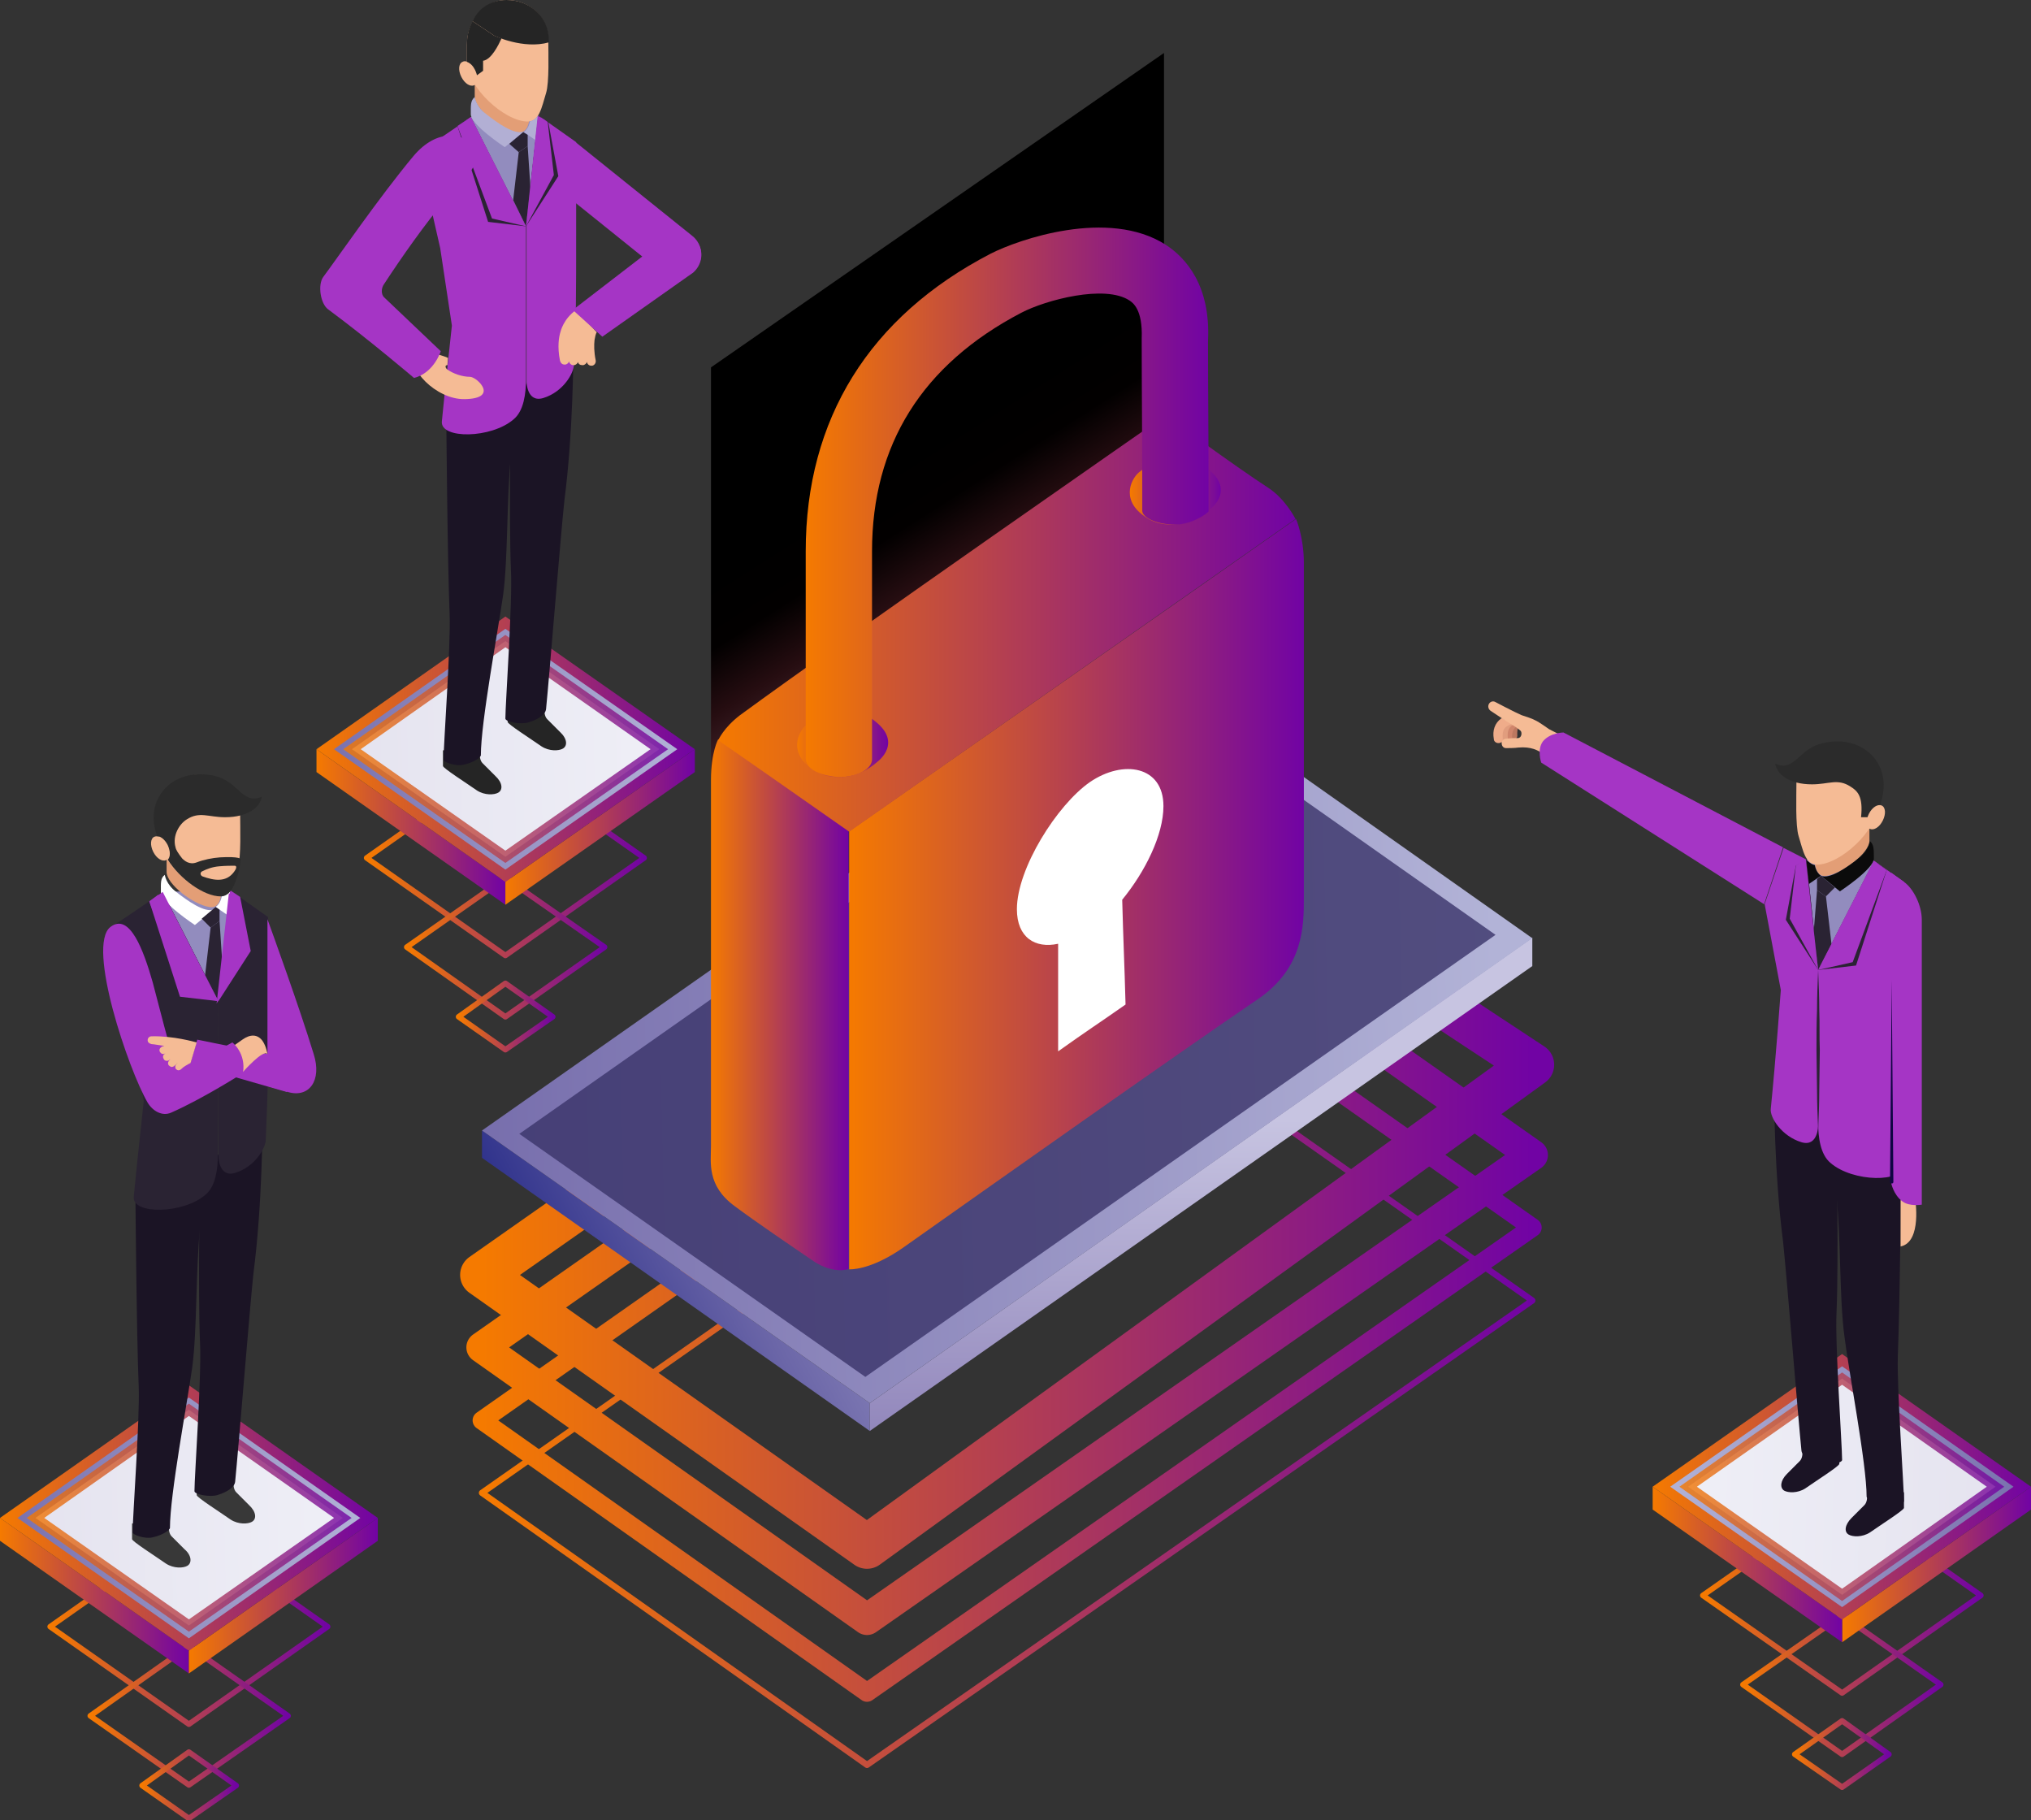 <svg width="202" height="181" viewBox="0 0 202 181" fill="none" xmlns="http://www.w3.org/2000/svg">
<rect x="0" y="0" width="202" height="181" fill="#333333" stroke="none"/>
<g clip-path="url(#clip0_1262_3342)">
<path d="M50.264 75.615L36.465 85.317L50.264 95.018L64.064 85.317L50.264 75.615Z" stroke="url(#paint0_linear_1262_3342)" stroke-width="0.552" stroke-miterlimit="10" stroke-linecap="round" stroke-linejoin="round"/>
<path d="M50.264 87.312L40.455 94.187L50.264 101.116L60.129 94.187L50.264 87.312Z" stroke="url(#paint1_linear_1262_3342)" stroke-width="0.552" stroke-miterlimit="10" stroke-linecap="round" stroke-linejoin="round"/>
<path d="M50.264 97.79L45.609 101.116L50.264 104.387L54.975 101.116L50.264 97.79Z" stroke="url(#paint2_linear_1262_3342)" stroke-width="0.552" stroke-miterlimit="10" stroke-linecap="round" stroke-linejoin="round"/>
<path d="M49.765 87.961V89.01L31.978 76.519V75.469L49.765 87.961Z" fill="url(#paint3_linear_1262_3342)" stroke="url(#paint4_linear_1262_3342)"/>
<path d="M68.606 76.519L50.764 89.013V87.961L68.606 75.467V76.519Z" fill="url(#paint5_linear_1262_3342)" stroke="url(#paint6_linear_1262_3342)"/>
<path d="M68.234 74.506L50.265 87.089L32.347 74.506L50.265 61.923L68.234 74.506Z" fill="url(#paint7_linear_1262_3342)" stroke="url(#paint8_linear_1262_3342)"/>
<path opacity="0.8" d="M65.575 74.505L50.265 85.205L35.007 74.505L50.265 63.753L65.575 74.505Z" fill="white" stroke="url(#paint9_linear_1262_3342)"/>
<path d="M49.544 78.831C49.156 79.052 48.214 79.108 47.438 78.609C46.33 77.833 44.057 76.391 44.057 76.17C44.057 76.004 44.057 75.671 44.057 75.671V74.95V74.618H47.715C47.715 74.618 47.715 74.839 47.715 74.95C47.715 75.117 47.715 75.615 47.992 75.893C48.38 76.281 48.602 76.502 49.267 77.168C49.987 77.833 50.043 78.553 49.544 78.831Z" fill="#252525"/>
<path d="M47.826 75.116C47.826 75.283 47.161 75.837 46.053 76.059C45.277 76.225 44.113 75.782 44.113 75.56C44.113 74.063 44.833 64.251 44.722 61.146C44.501 55.935 44.39 41.744 44.39 41.744L50.929 39.249C50.929 39.249 51.262 41.245 50.819 45.292C50.375 49.616 50.541 55.381 50.043 59.151C49.544 62.699 47.826 71.79 47.826 75.116Z" fill="#1B1425"/>
<path d="M55.972 74.451C55.585 74.673 54.642 74.728 53.867 74.23C52.758 73.453 50.486 72.012 50.486 71.79C50.486 71.624 50.486 71.291 50.486 71.291V70.571V70.238H54.144C54.144 70.238 54.144 70.46 54.144 70.571C54.144 70.737 54.144 71.236 54.421 71.513C54.809 71.901 55.03 72.123 55.695 72.788C56.416 73.453 56.471 74.174 55.972 74.451Z" fill="#252525"/>
<path d="M54.31 70.515C54.255 71.07 53.479 71.569 52.537 71.846C51.816 72.067 50.264 71.79 50.264 71.458C50.264 69.961 50.985 59.871 50.819 56.767C50.597 51.556 50.819 39.194 50.819 39.194L57.025 35.036C57.025 35.036 57.025 42.908 56.139 49.727C55.751 53.33 54.642 67.189 54.31 70.515Z" fill="#1B1425"/>
<path d="M46.828 11.642L53.534 11.475L52.315 22.507L46.828 11.642Z" fill="#928CBE"/>
<path d="M53.534 11.475L52.37 22.452V37.919C52.37 37.919 52.37 40.081 54.033 39.582C56.028 38.972 57.081 37.087 57.081 36.255C57.303 30.878 57.303 30.989 57.303 21.565V14.136L53.534 11.475Z" fill="#A535C5"/>
<path d="M52.315 22.507L46.828 11.642C44.556 13.249 41.619 15.19 41.619 15.19L43.781 24.669L44.944 32.375C44.944 32.375 44.279 38.473 43.947 41.91C43.781 43.684 48.879 43.628 51.096 41.688C52.093 40.857 52.315 39.138 52.315 37.697C52.315 34.093 52.315 22.507 52.315 22.507Z" fill="#A535C5"/>
<path d="M52.315 3.936C51.816 3.659 50.985 3.548 50.375 3.548C48.491 3.548 47.216 5.322 47.216 7.151V9.646C47.216 10.866 49.821 12.861 51.428 13.139C51.761 13.194 51.927 13.139 52.038 13.083C52.259 12.972 52.481 12.64 52.481 12.529C52.647 12.196 52.703 11.531 52.703 11.531L52.315 3.936Z" fill="#E39E76"/>
<path d="M50.375 0C48.048 0 46.44 2.162 46.44 4.435V6.098C46.44 8.704 50.209 12.085 52.481 12.085C53.645 12.085 53.867 10.699 54.31 9.258C54.642 8.205 54.532 5.266 54.532 3.991C54.532 1.663 52.647 0 50.375 0Z" fill="#F5BB95"/>
<path d="M47.272 6.985C47.604 7.65 47.549 8.315 47.161 8.482C46.773 8.648 46.219 8.315 45.886 7.65C45.554 6.985 45.609 6.32 45.997 6.153C46.385 5.932 46.939 6.32 47.272 6.985Z" fill="#F5BB95"/>
<path d="M47.216 9.646C47.216 9.646 47.327 10.588 48.38 11.364C49.433 12.196 51.207 13.471 52.093 13.083L50.209 14.635C50.209 14.635 46.828 12.418 46.828 11.364C46.828 10.477 46.773 10.034 47.216 9.646Z" fill="#B2AFD4"/>
<path d="M52.703 12.085C52.703 12.085 52.592 12.806 52.093 13.138L53.312 13.97L53.59 11.475C53.534 11.475 53.202 11.974 52.703 12.085Z" fill="#B2AFD4"/>
<path d="M49.156 3.548L46.995 2.107C46.607 2.827 46.441 3.603 46.441 4.435V6.098V6.153C47.216 6.431 47.438 7.484 47.438 7.484L48.048 7.04V6.043C48.879 5.932 49.599 4.435 49.877 3.825C49.433 3.659 49.156 3.548 49.156 3.548Z" fill="#252525"/>
<path d="M54.587 4.213C54.587 4.102 54.587 4.047 54.587 3.991C54.587 1.663 52.703 0 50.375 0C48.879 0 47.66 0.721 46.995 2.107L49.156 3.548C49.156 3.548 52.038 4.934 54.587 4.213Z" fill="#252525"/>
<path d="M52.481 14.524V13.416L52.038 13.138L50.652 14.303L51.594 15.134L52.481 14.524Z" fill="#2A2333"/>
<path d="M51.594 15.134L51.04 19.902L52.315 22.507L52.758 18.682L52.481 14.524L51.594 15.134Z" fill="#2A2333"/>
<path d="M48.546 22.064L45.498 12.529L46.385 11.919L52.315 22.507L48.546 22.064Z" fill="#2A2333"/>
<path d="M52.315 22.507L55.529 17.518L54.532 12.141L53.534 11.475L52.315 22.507Z" fill="#2A2333"/>
<path d="M52.315 22.507L48.934 21.731L45.498 12.529L46.828 11.642L52.315 22.507Z" fill="#A535C5"/>
<path d="M52.315 22.507L55.086 17.407L54.476 12.141C54.476 12.141 54.033 11.752 53.479 11.531L52.315 22.507Z" fill="#A535C5"/>
<path d="M46.219 39.692C49.655 39.637 47.494 37.53 46.773 37.475C45.942 37.475 45.055 37.142 44.501 36.754C44.279 36.588 44.224 36.311 44.501 36.311L44.556 35.59C44.335 35.479 43.947 35.368 43.614 35.258C42.506 34.925 41.73 34.426 41.287 35.091C40.345 36.533 43.337 39.748 46.219 39.692Z" fill="#F5BB95"/>
<path d="M41.176 37.586C41.176 37.586 36.687 33.761 32.641 30.767C31.866 30.213 31.588 28.328 32.143 27.552C33.473 25.778 37.74 19.569 41.12 15.522C43.503 12.695 45.997 13.36 46.828 14.247C48.436 16.021 46.385 17.462 44.279 19.902C42.34 22.174 39.957 25.556 38.183 28.273C37.906 28.661 37.906 29.27 38.183 29.548C40.622 31.876 43.836 34.925 43.836 34.925C43.836 34.925 43.171 37.087 41.176 37.586Z" fill="#A535C5"/>
<path d="M68.774 23.394L57.247 14.136V20.179L66.003 27.219C67.056 27.995 68.497 27.718 69.273 26.665C70.049 25.612 69.827 24.17 68.774 23.394Z" fill="#A535C5"/>
<path d="M57.303 30.823C56.028 31.71 55.751 32.985 55.751 32.985C55.585 33.484 55.418 34.481 55.695 35.867C55.751 36.089 55.917 36.255 56.139 36.255C56.194 36.255 56.194 36.255 56.25 36.255C56.416 36.2 56.582 36.089 56.582 35.923C56.638 36.145 56.804 36.311 57.026 36.311C57.081 36.311 57.081 36.311 57.136 36.311C57.303 36.255 57.469 36.145 57.469 35.978C57.524 36.2 57.691 36.311 57.912 36.311C57.968 36.311 57.968 36.311 58.023 36.311C58.189 36.255 58.355 36.145 58.355 35.978C58.411 36.2 58.577 36.366 58.799 36.366C58.854 36.366 58.854 36.366 58.91 36.366C59.131 36.311 59.298 36.089 59.242 35.812C59.076 34.98 59.076 34.315 59.131 33.816C59.187 33.484 59.242 33.206 59.353 33.04L57.303 30.823Z" fill="#F5BB95"/>
<path d="M69.328 24.059C68.608 23.117 67.278 22.895 66.336 23.616L56.97 30.823L59.907 33.483L68.941 27.108C69.827 26.332 70.049 25.002 69.328 24.059Z" fill="#A535C5"/>
<path d="M113.885 102.225L47.937 148.459L86.231 175.512L152.401 129.333L113.885 102.225Z" stroke="url(#paint10_linear_1262_3342)" stroke-width="0.621" stroke-miterlimit="10" stroke-linecap="round" stroke-linejoin="round"/>
<path d="M113.885 87.756L47.937 133.99L86.231 161.043L152.401 114.864L113.885 87.756Z" stroke="url(#paint11_linear_1262_3342)" stroke-width="3.106" stroke-miterlimit="10" stroke-linecap="round" stroke-linejoin="round"/>
<path d="M113.885 94.963L47.937 141.252L86.231 168.305L152.401 122.071L113.885 94.963Z" stroke="url(#paint12_linear_1262_3342)" stroke-width="1.864" stroke-miterlimit="10" stroke-linecap="round" stroke-linejoin="round"/>
<path d="M113.885 80.494L47.937 126.783L86.231 153.836L152.401 105.884L113.885 80.494Z" stroke="url(#paint13_linear_1262_3342)" stroke-width="4.348" stroke-miterlimit="10" stroke-linecap="round" stroke-linejoin="round"/>
<path d="M86.508 142.305L47.937 115.142V112.425L86.508 139.534V142.305Z" fill="url(#paint14_linear_1262_3342)"/>
<path d="M86.508 142.305L152.401 96.071V93.244L86.508 139.534V142.305Z" fill="url(#paint15_linear_1262_3342)"/>
<path d="M113.885 66.136L47.937 112.425L86.508 139.534L152.401 93.3L113.885 66.136Z" fill="url(#paint16_linear_1262_3342)"/>
<path opacity="0.8" d="M114.328 68.741L51.65 112.758L86.065 136.928L148.743 92.967L114.328 68.741Z" fill="#3A3469"/>
<path d="M70.714 36.533V77.334L115.769 45.735V5.266L70.714 36.533Z" fill="url(#paint17_linear_1262_3342)"/>
<path d="M89.833 124.067C98.7 117.802 116.268 105.385 125.135 99.342C129.679 96.238 129.679 92.025 129.679 89.253C129.679 81.492 129.679 63.53 129.679 55.991C129.679 53.385 128.903 51.611 128.903 51.611C119.205 58.43 84.458 82.656 84.458 82.656C84.458 82.656 84.458 115.807 84.458 126.229C84.458 126.229 86.508 126.395 89.833 124.067Z" fill="url(#paint18_linear_1262_3342)"/>
<path d="M80.966 125.453C78.528 123.79 75.258 121.572 73.097 119.965C70.27 117.913 70.714 115.585 70.714 113.977C70.714 106.272 70.714 86.481 70.714 77.556C70.714 74.784 71.434 73.509 71.434 73.509L84.402 82.6C84.402 82.6 84.402 116.583 84.402 126.173C84.458 126.229 82.906 126.728 80.966 125.453Z" fill="url(#paint19_linear_1262_3342)"/>
<path d="M115.935 41.3C115.935 41.3 122.641 46.234 126.132 48.507C127.85 49.616 128.848 51.611 128.848 51.611C117.764 59.373 84.458 82.711 84.458 82.711C84.458 82.711 73.707 75.172 71.434 73.62C71.434 73.62 71.933 72.4 73.596 71.125C84.347 63.253 115.935 41.3 115.935 41.3Z" fill="url(#paint20_linear_1262_3342)"/>
<path d="M101.139 90.417C101.139 86.37 105.129 80.05 108.398 77.777C111.723 75.504 115.714 76.17 115.714 80.161C115.714 83.044 113.885 86.703 111.613 89.475C111.723 93.632 111.834 95.739 111.945 99.897C109.34 101.726 107.955 102.613 105.24 104.553V93.854C102.967 94.353 101.139 93.244 101.139 90.417Z" fill="white"/>
<path d="M114.162 46.345C113.552 46.733 113.996 46.456 113.442 46.844C112.555 47.454 111.446 49.56 113.663 51.223C114.661 51.999 115.603 52.166 116.49 52.166C118.706 52.221 120.313 50.669 120.313 50.669C120.313 50.669 123.14 48.673 119.759 46.345C117.653 44.848 115.492 45.513 114.162 46.345Z" fill="url(#paint21_linear_1262_3342)"/>
<path d="M81.077 71.458C80.468 71.846 80.911 71.569 80.357 71.957C79.47 72.566 78.362 74.673 80.578 76.336C81.576 77.112 82.518 77.278 83.405 77.278C85.621 77.334 87.229 75.782 87.229 75.782C87.229 75.782 90.055 73.786 86.674 71.458C84.513 69.961 82.352 70.626 81.077 71.458Z" fill="url(#paint22_linear_1262_3342)"/>
<path d="M83.405 77.278C85.234 77.278 86.73 76.502 86.73 75.504V54.827C86.73 44.238 91.717 36.255 101.582 31.1C104.02 29.825 109.895 28.273 112.333 29.88C112.666 30.102 113.663 30.767 113.552 33.65C113.552 33.705 113.552 33.761 113.552 33.872C113.552 38.75 113.608 43.629 113.608 48.507V50.78C113.608 51.445 114.938 52.166 116.933 52.166C118.54 52.166 120.202 51.002 120.202 50.835V48.452C120.202 43.629 120.147 38.75 120.147 33.927C120.424 28.439 117.986 25.667 115.935 24.337C110.227 20.678 101.249 23.838 98.534 25.224C86.453 31.488 80.135 41.688 80.135 54.827V75.338C80.079 77.112 83.405 77.278 83.405 77.278Z" fill="url(#paint23_linear_1262_3342)"/>
<path d="M183.213 148.958L197.012 158.659L183.213 168.361L169.359 158.659L183.213 148.958Z" stroke="url(#paint24_linear_1262_3342)" stroke-width="0.552" stroke-miterlimit="10" stroke-linecap="round" stroke-linejoin="round"/>
<path d="M183.213 160.655L193.022 167.529L183.213 174.458L173.349 167.529L183.213 160.655Z" stroke="url(#paint25_linear_1262_3342)" stroke-width="0.552" stroke-miterlimit="10" stroke-linecap="round" stroke-linejoin="round"/>
<path d="M183.213 171.132L187.868 174.459L183.213 177.729L178.503 174.459L183.213 171.132Z" stroke="url(#paint26_linear_1262_3342)" stroke-width="0.552" stroke-miterlimit="10" stroke-linecap="round" stroke-linejoin="round"/>
<path d="M201.5 149.861L183.713 162.353V161.302L201.5 148.811V149.861Z" fill="url(#paint27_linear_1262_3342)" stroke="url(#paint28_linear_1262_3342)"/>
<path d="M182.713 161.302V162.355L164.871 149.861V148.809L182.713 161.302Z" fill="url(#paint29_linear_1262_3342)" stroke="url(#paint30_linear_1262_3342)"/>
<path d="M201.13 147.849L183.212 160.432L165.243 147.849L183.212 135.266L201.13 147.849Z" fill="url(#paint31_linear_1262_3342)" stroke="url(#paint32_linear_1262_3342)"/>
<path opacity="0.8" d="M198.471 147.849L183.213 158.602L167.9 147.849L183.212 137.096L198.471 147.849Z" fill="white" stroke="url(#paint33_linear_1262_3342)"/>
<path d="M151.015 72.289C150.904 72.511 150.904 72.788 150.904 73.065C150.96 73.342 150.738 73.564 150.516 73.564H150.461C150.239 73.564 150.018 73.398 150.018 73.176C149.962 72.622 150.073 72.123 150.295 71.735C150.461 71.957 150.738 72.178 151.015 72.289Z" fill="#BC7860"/>
<path d="M150.128 71.624C150.35 71.846 150.572 72.067 150.849 72.234C150.849 72.234 150.793 72.234 150.793 72.289C150.461 72.511 150.35 72.954 150.405 73.453C150.461 73.731 150.239 73.952 150.017 73.952H149.962C149.74 73.952 149.519 73.786 149.519 73.564C149.352 72.733 149.574 72.067 150.128 71.624Z" fill="#D0856B"/>
<path d="M149.851 71.457L149.907 71.402C149.962 71.457 149.962 71.513 150.018 71.568C150.184 71.735 150.35 71.901 150.572 72.067C150.516 72.123 150.405 72.123 150.35 72.178C150.018 72.4 149.907 72.843 149.962 73.342C150.018 73.62 149.796 73.841 149.574 73.841H149.519C149.297 73.841 149.075 73.675 149.075 73.453C148.965 72.622 149.242 71.901 149.851 71.457Z" fill="#E19D7E"/>
<path d="M149.297 71.457C149.353 71.457 149.353 71.402 149.408 71.402C149.685 71.568 149.907 71.735 150.018 71.79C150.128 71.846 150.239 71.901 150.35 72.012C150.184 72.067 150.018 72.123 149.851 72.234C149.519 72.455 149.408 72.899 149.463 73.398C149.519 73.675 149.297 73.897 149.075 73.897H149.02C148.798 73.897 148.577 73.73 148.577 73.509C148.41 72.622 148.688 71.901 149.297 71.457Z" fill="#EFAC8A"/>
<path d="M148.078 70.016C148.189 69.794 148.466 69.684 148.687 69.794C148.687 69.794 150.683 70.848 151.348 71.125C151.68 71.236 152.401 71.458 152.678 71.624C153.066 71.79 154.063 72.511 154.063 72.511L157.222 74.118L154.673 75.671C154.673 75.671 153.786 75.116 153.453 74.95C152.955 74.617 152.29 74.229 151.015 74.34C150.683 74.396 149.962 74.396 149.796 74.396C149.519 74.396 149.352 74.174 149.352 73.897C149.352 73.62 149.574 73.453 149.851 73.453C150.35 73.398 150.627 73.398 150.96 73.398C151.348 73.398 151.403 72.844 151.237 72.677C150.738 72.234 150.35 72.067 150.018 71.846C149.574 71.568 148.244 70.681 148.244 70.681C148.022 70.515 147.967 70.238 148.078 70.016Z" fill="#F5BB95"/>
<path d="M183.878 152.616C184.266 152.838 185.208 152.894 185.984 152.395C187.092 151.619 189.365 150.177 189.365 149.956C189.365 149.789 189.365 149.457 189.365 149.457V148.736V148.403H185.707C185.707 148.403 185.707 148.625 185.707 148.736C185.707 148.902 185.707 149.401 185.43 149.678C185.042 150.066 184.82 150.288 184.155 150.953C183.49 151.619 183.379 152.339 183.878 152.616Z" fill="#1B1425"/>
<path d="M185.651 148.847C185.651 149.013 186.317 149.567 187.425 149.789C188.201 149.955 189.365 149.512 189.365 149.29C189.365 147.793 188.644 137.981 188.755 134.821C188.977 129.61 189.087 115.419 189.087 115.419L182.548 112.924C182.548 112.924 182.216 114.92 182.659 118.967C183.102 123.291 182.936 129.056 183.435 132.826C183.878 136.429 185.651 145.576 185.651 148.847Z" fill="#1B1425"/>
<path d="M177.45 148.237C177.838 148.459 178.78 148.514 179.555 148.015C180.664 147.239 182.936 145.798 182.936 145.576C182.936 145.41 182.936 145.077 182.936 145.077V144.356V144.024H179.278C179.278 144.024 179.278 144.246 179.278 144.356C179.278 144.523 179.278 145.022 179.001 145.299C178.613 145.687 178.392 145.909 177.727 146.574C177.062 147.239 177.006 147.96 177.45 148.237Z" fill="#1B1425"/>
<path d="M179.168 144.246C179.223 144.8 179.999 145.299 180.941 145.576C181.661 145.798 183.213 145.521 183.213 145.188C183.213 143.691 182.493 133.602 182.659 130.497C182.881 125.286 182.659 112.924 182.659 112.924L176.452 108.766C176.452 108.766 176.452 116.638 177.339 123.457C177.727 127.116 178.835 140.975 179.168 144.246Z" fill="#1B1425"/>
<path d="M186.372 85.594L179.666 85.483L180.83 96.459L186.372 85.594Z" fill="#928CBE"/>
<path d="M179.666 85.483L180.83 96.459V111.926C180.83 111.926 180.83 114.088 179.167 113.589C177.172 112.979 176.009 111.095 176.119 110.263C176.618 105.329 177.117 98.455 177.117 98.455L175.51 89.918L177.394 84.319L179.666 85.483Z" fill="#A535C5"/>
<path d="M180.83 96.459L186.372 85.594C188.644 87.201 189.365 87.7 189.365 87.7V98.621L188.201 106.327C188.201 106.327 188.866 112.425 189.198 115.862C189.365 117.636 184.266 117.581 182.049 115.64C181.052 114.809 180.83 113.09 180.83 111.649C180.83 108.046 180.83 96.459 180.83 96.459Z" fill="#A535C5"/>
<path d="M180.83 77.888C181.329 77.611 182.16 77.5 182.77 77.5C184.654 77.5 185.929 79.274 185.929 81.103V83.598C185.929 84.818 183.324 86.813 181.717 87.091C181.384 87.146 181.218 87.091 181.107 87.035C180.885 86.924 180.664 86.592 180.664 86.481C180.498 86.148 180.442 85.483 180.442 85.483L180.83 77.888Z" fill="#E39E76"/>
<path d="M182.825 73.952C185.153 73.952 186.76 76.114 186.76 78.387V79.995C186.76 82.6 182.991 85.982 180.719 85.982C179.555 85.982 179.334 84.596 178.89 83.155C178.558 82.101 178.669 79.163 178.669 77.888C178.613 75.615 180.498 73.952 182.825 73.952Z" fill="#F5BB95"/>
<path d="M185.984 83.654C185.984 83.654 185.873 84.596 184.82 85.372C183.767 86.204 181.994 87.479 181.107 87.091L182.991 88.643C182.991 88.643 186.372 86.425 186.372 85.372C186.372 84.43 186.372 83.986 185.984 83.654Z" fill="#0B0B0B"/>
<path d="M180.498 86.037C180.498 86.037 180.608 86.758 181.107 87.091L179.888 87.922L179.611 85.427C179.666 85.483 179.999 85.926 180.498 86.037Z" fill="#0B0B0B"/>
<path d="M180.719 88.532V87.423L181.107 87.091L182.493 88.255L181.606 89.142L180.719 88.532Z" fill="#2A2333"/>
<path d="M181.606 89.142L182.16 93.909L180.83 96.459L180.387 92.69L180.719 88.532L181.606 89.142Z" fill="#2A2333"/>
<path d="M184.599 96.016L187.647 86.536L186.815 85.927L180.83 96.459L184.599 96.016Z" fill="#2A2333"/>
<path d="M180.83 96.459L177.616 91.47L178.613 86.093L179.666 85.483L180.83 96.459Z" fill="#2A2333"/>
<path d="M180.83 96.459L184.266 95.683L187.647 86.536L186.372 85.594L180.83 96.459Z" fill="#A535C5"/>
<path d="M180.83 96.459L178.004 91.359L178.613 86.093C178.613 86.093 179.057 85.705 179.611 85.483L180.83 96.459Z" fill="#A535C5"/>
<path d="M182.548 73.73C179.666 73.841 179.168 75.449 177.948 76.003C177.283 76.336 176.563 75.948 176.563 75.948C176.729 77.001 177.948 77.999 180.22 77.999C181.883 77.999 182.77 77.389 184.044 78.221C184.765 78.664 185.319 79.219 185.097 81.27H185.818C185.873 81.27 186.316 81.492 186.649 80.826C188.644 76.835 186.095 73.62 182.548 73.73Z" fill="#2B2B2B"/>
<path d="M185.873 80.937C185.541 81.602 185.596 82.268 185.984 82.434C186.372 82.6 186.926 82.268 187.259 81.602C187.591 80.937 187.536 80.272 187.148 80.106C186.76 79.939 186.206 80.272 185.873 80.937Z" fill="#F5BB95"/>
<path d="M153.287 75.837L175.455 89.918L177.339 84.263L155.504 72.844C155.504 72.844 154.174 72.844 153.453 73.731C152.844 74.562 153.287 75.837 153.287 75.837Z" fill="#A535C5"/>
<path d="M190.473 119.188C190.473 119.188 191.193 123.512 189.032 123.956V119.355L190.473 119.188Z" fill="#F5BB95"/>
<path d="M188.145 86.814C188.145 86.814 188.644 87.201 189.365 87.701C190.307 88.366 191.138 90.029 191.138 91.47C191.138 94.963 191.138 119.798 191.138 119.798C191.138 119.798 189.919 120.02 189.198 119.466C188.312 118.8 188.09 117.636 188.09 117.636V86.814H188.145Z" fill="#A535C5"/>
<path d="M187.979 117.525L188.145 97.457L188.312 117.525C188.312 117.636 188.256 117.692 188.145 117.692C188.035 117.692 187.979 117.636 187.979 117.525Z" fill="#0E0542"/>
<path d="M180.83 96.459C180.886 97.79 180.941 99.12 180.941 100.451C180.996 101.781 180.941 103.112 180.996 104.442L180.941 108.434C180.941 109.764 180.886 111.095 180.83 112.425C180.775 111.095 180.719 109.764 180.719 108.434L180.664 104.442C180.664 103.112 180.664 101.781 180.719 100.451C180.719 99.12 180.775 97.79 180.83 96.459Z" fill="#2A2333"/>
<path d="M18.787 152.062L4.988 161.764L18.787 171.465L32.586 161.764L18.787 152.062Z" stroke="url(#paint34_linear_1262_3342)" stroke-width="0.552" stroke-miterlimit="10" stroke-linecap="round" stroke-linejoin="round"/>
<path d="M18.787 163.704L8.978 170.633L18.787 177.508L28.651 170.633L18.787 163.704Z" stroke="url(#paint35_linear_1262_3342)" stroke-width="0.552" stroke-miterlimit="10" stroke-linecap="round" stroke-linejoin="round"/>
<path d="M18.787 174.237L14.132 177.563L18.787 180.834L23.497 177.563L18.787 174.237Z" stroke="url(#paint36_linear_1262_3342)" stroke-width="0.552" stroke-miterlimit="10" stroke-linecap="round" stroke-linejoin="round"/>
<path d="M18.287 164.408V165.457L0.5 152.966V151.915L18.287 164.408Z" fill="#30338C" stroke="url(#paint37_linear_1262_3342)"/>
<path d="M37.074 152.965L19.287 165.457V164.407L37.074 151.915V152.965Z" fill="url(#paint38_linear_1262_3342)" stroke="url(#paint39_linear_1262_3342)"/>
<path d="M36.703 150.953L18.786 163.536L0.869 150.953L18.786 138.37L36.703 150.953Z" fill="url(#paint40_linear_1262_3342)" stroke="url(#paint41_linear_1262_3342)"/>
<path opacity="0.8" d="M34.098 150.952L18.787 161.651L3.529 150.952L18.787 140.2L34.098 150.952Z" fill="white" stroke="url(#paint42_linear_1262_3342)"/>
<path d="M18.621 155.721C18.233 155.943 17.291 155.998 16.515 155.499C15.406 154.723 13.134 153.282 13.134 153.06C13.134 152.894 13.134 152.561 13.134 152.561V151.84V151.508H16.792C16.792 151.508 16.792 151.73 16.792 151.84C16.792 152.007 16.792 152.506 17.069 152.783C17.457 153.171 17.679 153.393 18.344 154.058C19.064 154.668 19.119 155.444 18.621 155.721Z" fill="#383838"/>
<path d="M16.903 151.951C16.903 152.118 16.238 152.672 15.129 152.894C14.354 153.06 13.19 152.617 13.19 152.395C13.19 150.898 13.91 141.086 13.799 137.981C13.578 132.77 13.467 118.579 13.467 118.579L20.006 116.084C20.006 116.084 20.339 118.08 19.895 122.127C19.452 126.451 19.618 132.216 19.119 135.986C18.621 139.534 16.903 148.625 16.903 151.951Z" fill="#1B1425"/>
<path d="M25.049 151.342C24.661 151.563 23.719 151.619 22.943 151.12C21.835 150.344 19.563 148.902 19.563 148.681C19.563 148.514 19.563 148.182 19.563 148.182V147.461V147.128H23.22C23.22 147.128 23.22 147.35 23.22 147.461C23.22 147.627 23.22 148.126 23.497 148.403C23.885 148.792 24.107 149.013 24.772 149.678C25.492 150.344 25.548 151.064 25.049 151.342Z" fill="#383838"/>
<path d="M23.387 147.35C23.331 147.905 22.555 148.403 21.613 148.681C20.893 148.902 19.341 148.625 19.341 148.293C19.341 146.796 20.061 136.706 19.895 133.602C19.674 128.391 19.895 116.029 19.895 116.029L26.102 111.871C26.102 111.871 26.102 119.743 25.215 126.562C24.828 130.165 23.719 144.079 23.387 147.35Z" fill="#1B1425"/>
<path d="M16.182 88.698L22.888 88.532L21.724 99.564L16.182 88.698Z" fill="#928CBE"/>
<path d="M22.888 88.532L21.724 99.508V114.975C21.724 114.975 21.724 117.137 23.387 116.638C25.382 116.028 26.435 114.144 26.435 113.312C26.656 107.935 26.656 108.046 26.656 98.621V91.193L22.888 88.532Z" fill="#2A2333"/>
<path d="M21.724 99.564L16.182 88.698C13.91 90.306 10.973 92.246 10.973 92.246L13.134 101.781L14.298 109.487C14.298 109.487 13.633 115.585 13.3 119.022C13.134 120.796 18.233 120.741 20.449 118.8C21.447 117.969 21.669 116.25 21.669 114.809C21.724 111.15 21.724 99.564 21.724 99.564Z" fill="#2A2333"/>
<path d="M21.669 80.993C21.17 80.716 20.339 80.605 19.729 80.605C17.845 80.605 16.57 82.379 16.57 84.208V86.703C16.57 87.922 19.175 89.918 20.782 90.195C21.114 90.251 21.281 90.195 21.392 90.14C21.613 90.029 21.835 89.696 21.835 89.585C22.001 89.253 22.057 88.588 22.057 88.588L21.669 80.993Z" fill="#E39E76"/>
<path d="M19.729 77.057C17.401 77.057 15.794 79.219 15.794 81.492V83.099C15.794 85.705 19.563 89.086 21.835 89.086C22.999 89.086 23.22 87.7 23.664 86.259C23.996 85.206 23.885 82.268 23.885 80.993C23.885 78.72 22.057 77.057 19.729 77.057Z" fill="#F5BB95"/>
<path d="M16.39 87C16.39 87 16.501 87.942 17.554 88.719C18.607 89.55 20.38 90.825 21.267 90.437L19.383 91.989C19.383 91.989 16.002 89.772 16.002 88.719C16.002 87.776 15.947 87.333 16.39 87Z" fill="white"/>
<path d="M22.057 89.142C22.057 89.142 21.946 89.862 21.447 90.195L22.666 91.027L22.943 88.532C22.888 88.532 22.555 89.031 22.057 89.142Z" fill="white"/>
<path d="M21.835 91.581V90.472L21.447 90.195L20.061 91.359L20.948 92.246L21.835 91.581Z" fill="#2A2333"/>
<path d="M20.948 92.246L20.394 97.014L21.724 99.564L22.112 95.794L21.835 91.581L20.948 92.246Z" fill="#2A2333"/>
<path d="M17.9 99.121L14.852 89.641L15.739 88.976L21.724 99.564L17.9 99.121Z" fill="#A535C5"/>
<path d="M21.724 99.564L24.938 94.575L23.885 89.197L22.888 88.532L21.724 99.564Z" fill="#A535C5"/>
<path d="M21.724 99.564L18.288 98.788L14.852 89.641L16.182 88.698L21.724 99.564Z" fill="#A535C5"/>
<path d="M21.544 99.806L24.37 94.706L23.761 89.439C23.761 89.439 23.317 89.051 22.763 88.829L21.544 99.806Z" fill="#A535C5"/>
<path d="M31.201 104.83C29.76 100.118 27.1 92.801 26.601 91.415V107.99L28.651 108.6C30.757 109.21 32.032 107.436 31.201 104.83Z" fill="#A535C5"/>
<path d="M28.541 108.6L18.898 105.828L19.618 103.389L29.427 105.385L28.541 108.6Z" fill="#A535C5"/>
<path d="M24.162 106.604C24.162 106.604 26.213 104.276 26.601 104.83C26.601 104.83 26.49 104.054 26.102 103.5C25.603 102.835 24.883 102.835 24.107 103.389C23.331 103.943 22.832 104.276 22.832 104.276L24.162 106.604Z" fill="#F5BB95"/>
<path d="M24.163 106.715C24.163 106.715 20.172 109.265 17.014 110.651C16.127 111.039 15.185 110.485 14.686 109.653C12.802 106.438 8.59 94.076 10.973 92.191C12.912 90.694 14.298 94.575 15.185 97.679C15.794 99.952 16.903 104.387 17.346 105.607C17.512 106.05 17.734 106.161 18.122 106.05C20.449 105.163 23.11 103.666 23.11 103.666C23.11 103.666 24.495 104.72 24.163 106.715Z" fill="#A535C5"/>
<path d="M19.563 103.666C19.341 103.611 17.235 103.001 15.074 103.056C14.852 103.056 14.686 103.223 14.686 103.444C14.686 103.666 14.852 103.777 15.074 103.833C15.296 103.833 16.127 103.999 16.349 103.999C16.238 104.054 16.127 104.054 16.071 104.11C15.905 104.221 15.794 104.387 15.905 104.609C16.016 104.775 16.182 104.886 16.404 104.775C16.459 104.775 16.459 104.775 16.515 104.72C16.459 104.775 16.404 104.775 16.349 104.83C16.182 104.941 16.182 105.163 16.293 105.329C16.349 105.44 16.459 105.496 16.57 105.496C16.626 105.496 16.736 105.496 16.792 105.44C16.847 105.385 16.903 105.385 16.958 105.329C16.903 105.385 16.847 105.44 16.792 105.496C16.681 105.662 16.681 105.884 16.847 105.995C16.903 106.05 17.014 106.105 17.069 106.105C17.18 106.105 17.291 106.05 17.346 105.995C17.512 105.828 17.623 105.717 17.789 105.606C17.678 105.662 17.623 105.773 17.512 105.828C17.401 105.995 17.401 106.216 17.512 106.327C17.568 106.383 17.678 106.438 17.734 106.438C17.845 106.438 17.956 106.383 18.011 106.327C18.288 106.05 18.621 105.884 18.953 105.717L19.563 103.666Z" fill="#F5BB95"/>
<path d="M18.565 81.492C19.84 80.66 20.727 81.27 22.389 81.27C24.661 81.27 25.88 80.272 26.047 79.219C26.047 79.219 25.326 79.607 24.661 79.274C23.442 78.72 22.943 77.057 20.061 77.001C16.792 76.89 14.353 79.662 15.628 83.155C15.96 83.155 16.404 83.487 16.681 84.042C16.958 84.651 16.958 85.261 16.681 85.483C17.9 87.423 20.283 89.142 21.946 89.142C22.943 89.142 23.387 87.978 23.774 86.536C23.885 86.093 23.941 85.428 23.941 85.428C23.941 85.428 23.83 85.15 21.89 85.261C21.114 85.317 20.283 85.483 19.563 85.76C18.842 86.037 18.343 85.594 18.122 85.372C17.734 84.873 17.512 84.541 17.457 84.263C17.124 83.099 17.845 81.935 18.565 81.492ZM20.117 86.647C20.56 86.425 21.114 86.204 21.835 86.148C22.445 86.093 23.054 86.093 23.331 86.093C23.608 86.093 23.497 86.425 23.276 86.703C22.5 87.756 21.336 87.59 20.117 87.146C19.84 86.98 19.951 86.703 20.117 86.647Z" fill="#2B2B2B"/>
<path d="M16.625 84.042C16.958 84.707 16.903 85.372 16.515 85.538C16.127 85.705 15.573 85.372 15.24 84.707C14.908 84.042 14.963 83.376 15.351 83.21C15.739 83.044 16.293 83.376 16.625 84.042Z" fill="#F5BB95"/>
</g>
<defs>
<linearGradient id="paint0_linear_1262_3342" x1="36.465" y1="85.317" x2="64.064" y2="85.317" gradientUnits="userSpaceOnUse">
<stop stop-color="#F57A00"/>
<stop offset="1" stop-color="#7103A4"/>
</linearGradient>
<linearGradient id="paint1_linear_1262_3342" x1="40.455" y1="94.214" x2="60.129" y2="94.214" gradientUnits="userSpaceOnUse">
<stop stop-color="#F57A00"/>
<stop offset="1" stop-color="#7103A4"/>
</linearGradient>
<linearGradient id="paint2_linear_1262_3342" x1="45.609" y1="101.088" x2="54.975" y2="101.088" gradientUnits="userSpaceOnUse">
<stop stop-color="#F57A00"/>
<stop offset="1" stop-color="#7103A4"/>
</linearGradient>
<linearGradient id="paint3_linear_1262_3342" x1="35.754" y1="84.968" x2="45.894" y2="79.556" gradientUnits="userSpaceOnUse">
<stop stop-color="#30338C"/>
<stop offset="0.742" stop-color="#6A65A7"/>
<stop offset="1" stop-color="#7A75B1"/>
</linearGradient>
<linearGradient id="paint4_linear_1262_3342" x1="31.478" y1="82.24" x2="50.264" y2="82.24" gradientUnits="userSpaceOnUse">
<stop stop-color="#F57A00"/>
<stop offset="1" stop-color="#7103A4"/>
</linearGradient>
<linearGradient id="paint5_linear_1262_3342" x1="59.68" y1="90.169" x2="59.68" y2="80.183" gradientUnits="userSpaceOnUse">
<stop stop-color="#9186BB"/>
<stop offset="1" stop-color="#C7C4E1"/>
</linearGradient>
<linearGradient id="paint6_linear_1262_3342" x1="50.264" y1="82.24" x2="69.107" y2="82.24" gradientUnits="userSpaceOnUse">
<stop stop-color="#F57A00"/>
<stop offset="1" stop-color="#7103A4"/>
</linearGradient>
<linearGradient id="paint7_linear_1262_3342" x1="31.826" y1="74.924" x2="67.793" y2="74.079" gradientUnits="userSpaceOnUse">
<stop stop-color="#786FAD"/>
<stop offset="1" stop-color="#B2B3D7"/>
</linearGradient>
<linearGradient id="paint8_linear_1262_3342" x1="31.478" y1="74.507" x2="69.107" y2="74.507" gradientUnits="userSpaceOnUse">
<stop stop-color="#F57A00"/>
<stop offset="1" stop-color="#7103A4"/>
</linearGradient>
<linearGradient id="paint9_linear_1262_3342" x1="34.138" y1="74.479" x2="66.447" y2="74.479" gradientUnits="userSpaceOnUse">
<stop stop-color="#F57A00"/>
<stop offset="1" stop-color="#7103A4"/>
</linearGradient>
<linearGradient id="paint10_linear_1262_3342" x1="47.937" y1="138.868" x2="152.401" y2="138.868" gradientUnits="userSpaceOnUse">
<stop stop-color="#F57A00"/>
<stop offset="1" stop-color="#7103A4"/>
</linearGradient>
<linearGradient id="paint11_linear_1262_3342" x1="47.937" y1="124.399" x2="152.401" y2="124.399" gradientUnits="userSpaceOnUse">
<stop stop-color="#F57A00"/>
<stop offset="1" stop-color="#7103A4"/>
</linearGradient>
<linearGradient id="paint12_linear_1262_3342" x1="47.937" y1="131.633" x2="152.401" y2="131.633" gradientUnits="userSpaceOnUse">
<stop stop-color="#F57A00"/>
<stop offset="1" stop-color="#7103A4"/>
</linearGradient>
<linearGradient id="paint13_linear_1262_3342" x1="47.937" y1="117.165" x2="152.401" y2="117.165" gradientUnits="userSpaceOnUse">
<stop stop-color="#F57A00"/>
<stop offset="1" stop-color="#7103A4"/>
</linearGradient>
<linearGradient id="paint14_linear_1262_3342" x1="57.132" y1="132.74" x2="77.078" y2="122.095" gradientUnits="userSpaceOnUse">
<stop stop-color="#30338C"/>
<stop offset="0.742" stop-color="#6A65A7"/>
<stop offset="1" stop-color="#7A75B1"/>
</linearGradient>
<linearGradient id="paint15_linear_1262_3342" x1="119.443" y1="142.93" x2="119.443" y2="111.3" gradientUnits="userSpaceOnUse">
<stop stop-color="#9186BB"/>
<stop offset="1" stop-color="#C7C4E1"/>
</linearGradient>
<linearGradient id="paint16_linear_1262_3342" x1="48.682" y1="104.053" x2="149.037" y2="101.692" gradientUnits="userSpaceOnUse">
<stop stop-color="#786FAD"/>
<stop offset="1" stop-color="#B2B3D7"/>
</linearGradient>
<linearGradient id="paint17_linear_1262_3342" x1="111.424" y1="69.86" x2="79.272" y2="19.402" gradientUnits="userSpaceOnUse">
<stop stop-color="#E195BF"/>
<stop offset="0.015" stop-color="#D58BB3"/>
<stop offset="0.09" stop-color="#955E78"/>
<stop offset="0.171" stop-color="#643F4C"/>
<stop offset="0.255" stop-color="#43262D"/>
<stop offset="0.344" stop-color="#260D11"/>
<stop offset="0.439" stop-color="#020000"/>
<stop offset="0.541"/>
<stop offset="0.655"/>
<stop offset="0.79"/>
<stop offset="1"/>
</linearGradient>
<linearGradient id="paint18_linear_1262_3342" x1="84.458" y1="88.921" x2="129.679" y2="88.921" gradientUnits="userSpaceOnUse">
<stop stop-color="#F57A00"/>
<stop offset="1" stop-color="#7103A4"/>
</linearGradient>
<linearGradient id="paint19_linear_1262_3342" x1="70.689" y1="99.912" x2="84.404" y2="99.912" gradientUnits="userSpaceOnUse">
<stop stop-color="#F57A00"/>
<stop offset="1" stop-color="#7103A4"/>
</linearGradient>
<linearGradient id="paint20_linear_1262_3342" x1="71.434" y1="62.005" x2="128.848" y2="62.005" gradientUnits="userSpaceOnUse">
<stop stop-color="#F57A00"/>
<stop offset="1" stop-color="#7103A4"/>
</linearGradient>
<linearGradient id="paint21_linear_1262_3342" x1="112.366" y1="48.811" x2="121.42" y2="48.811" gradientUnits="userSpaceOnUse">
<stop stop-color="#F57A00"/>
<stop offset="1" stop-color="#7103A4"/>
</linearGradient>
<linearGradient id="paint22_linear_1262_3342" x1="79.281" y1="73.924" x2="88.335" y2="73.924" gradientUnits="userSpaceOnUse">
<stop stop-color="#F57A00"/>
<stop offset="1" stop-color="#7103A4"/>
</linearGradient>
<linearGradient id="paint23_linear_1262_3342" x1="80.134" y1="49.955" x2="120.202" y2="49.955" gradientUnits="userSpaceOnUse">
<stop stop-color="#F57A00"/>
<stop offset="1" stop-color="#7103A4"/>
</linearGradient>
<linearGradient id="paint24_linear_1262_3342" x1="169.359" y1="158.659" x2="197.012" y2="158.659" gradientUnits="userSpaceOnUse">
<stop stop-color="#F57A00"/>
<stop offset="1" stop-color="#7103A4"/>
</linearGradient>
<linearGradient id="paint25_linear_1262_3342" x1="173.349" y1="167.557" x2="193.022" y2="167.557" gradientUnits="userSpaceOnUse">
<stop stop-color="#F57A00"/>
<stop offset="1" stop-color="#7103A4"/>
</linearGradient>
<linearGradient id="paint26_linear_1262_3342" x1="178.503" y1="174.431" x2="187.868" y2="174.431" gradientUnits="userSpaceOnUse">
<stop stop-color="#F57A00"/>
<stop offset="1" stop-color="#7103A4"/>
</linearGradient>
<linearGradient id="paint27_linear_1262_3342" x1="197.713" y1="158.317" x2="187.573" y2="152.905" gradientUnits="userSpaceOnUse">
<stop stop-color="#30338C"/>
<stop offset="0.742" stop-color="#6A65A7"/>
<stop offset="1" stop-color="#7A75B1"/>
</linearGradient>
<linearGradient id="paint28_linear_1262_3342" x1="183.213" y1="155.582" x2="202" y2="155.582" gradientUnits="userSpaceOnUse">
<stop stop-color="#F57A00"/>
<stop offset="1" stop-color="#7103A4"/>
</linearGradient>
<linearGradient id="paint29_linear_1262_3342" x1="173.787" y1="163.518" x2="173.787" y2="153.533" gradientUnits="userSpaceOnUse">
<stop stop-color="#9186BB"/>
<stop offset="1" stop-color="#C7C4E1"/>
</linearGradient>
<linearGradient id="paint30_linear_1262_3342" x1="164.371" y1="155.582" x2="183.213" y2="155.582" gradientUnits="userSpaceOnUse">
<stop stop-color="#F57A00"/>
<stop offset="1" stop-color="#7103A4"/>
</linearGradient>
<linearGradient id="paint31_linear_1262_3342" x1="201.641" y1="148.274" x2="165.674" y2="147.428" gradientUnits="userSpaceOnUse">
<stop stop-color="#786FAD"/>
<stop offset="1" stop-color="#B2B3D7"/>
</linearGradient>
<linearGradient id="paint32_linear_1262_3342" x1="164.371" y1="147.849" x2="202" y2="147.849" gradientUnits="userSpaceOnUse">
<stop stop-color="#F57A00"/>
<stop offset="1" stop-color="#7103A4"/>
</linearGradient>
<linearGradient id="paint33_linear_1262_3342" x1="167.031" y1="147.849" x2="199.34" y2="147.849" gradientUnits="userSpaceOnUse">
<stop stop-color="#F57A00"/>
<stop offset="1" stop-color="#7103A4"/>
</linearGradient>
<linearGradient id="paint34_linear_1262_3342" x1="4.988" y1="161.764" x2="32.586" y2="161.764" gradientUnits="userSpaceOnUse">
<stop stop-color="#F57A00"/>
<stop offset="1" stop-color="#7103A4"/>
</linearGradient>
<linearGradient id="paint35_linear_1262_3342" x1="8.978" y1="170.606" x2="28.651" y2="170.606" gradientUnits="userSpaceOnUse">
<stop stop-color="#F57A00"/>
<stop offset="1" stop-color="#7103A4"/>
</linearGradient>
<linearGradient id="paint36_linear_1262_3342" x1="14.132" y1="177.535" x2="23.497" y2="177.535" gradientUnits="userSpaceOnUse">
<stop stop-color="#F57A00"/>
<stop offset="1" stop-color="#7103A4"/>
</linearGradient>
<linearGradient id="paint37_linear_1262_3342" x1="0" y1="158.687" x2="18.787" y2="158.687" gradientUnits="userSpaceOnUse">
<stop stop-color="#F57A00"/>
<stop offset="1" stop-color="#7103A4"/>
</linearGradient>
<linearGradient id="paint38_linear_1262_3342" x1="28.198" y1="166.613" x2="28.198" y2="156.627" gradientUnits="userSpaceOnUse">
<stop stop-color="#9186BB"/>
<stop offset="1" stop-color="#C7C4E1"/>
</linearGradient>
<linearGradient id="paint39_linear_1262_3342" x1="18.787" y1="158.687" x2="37.574" y2="158.687" gradientUnits="userSpaceOnUse">
<stop stop-color="#F57A00"/>
<stop offset="1" stop-color="#7103A4"/>
</linearGradient>
<linearGradient id="paint40_linear_1262_3342" x1="0.344" y1="151.368" x2="36.312" y2="150.522" gradientUnits="userSpaceOnUse">
<stop stop-color="#786FAD"/>
<stop offset="1" stop-color="#B2B3D7"/>
</linearGradient>
<linearGradient id="paint41_linear_1262_3342" x1="0" y1="150.953" x2="37.574" y2="150.953" gradientUnits="userSpaceOnUse">
<stop stop-color="#F57A00"/>
<stop offset="1" stop-color="#7103A4"/>
</linearGradient>
<linearGradient id="paint42_linear_1262_3342" x1="2.66" y1="150.926" x2="34.969" y2="150.926" gradientUnits="userSpaceOnUse">
<stop stop-color="#F57A00"/>
<stop offset="1" stop-color="#7103A4"/>
</linearGradient>
<clipPath id="clip0_1262_3342">
<rect width="202" height="181" fill="white"/>
</clipPath>
</defs>
</svg>
